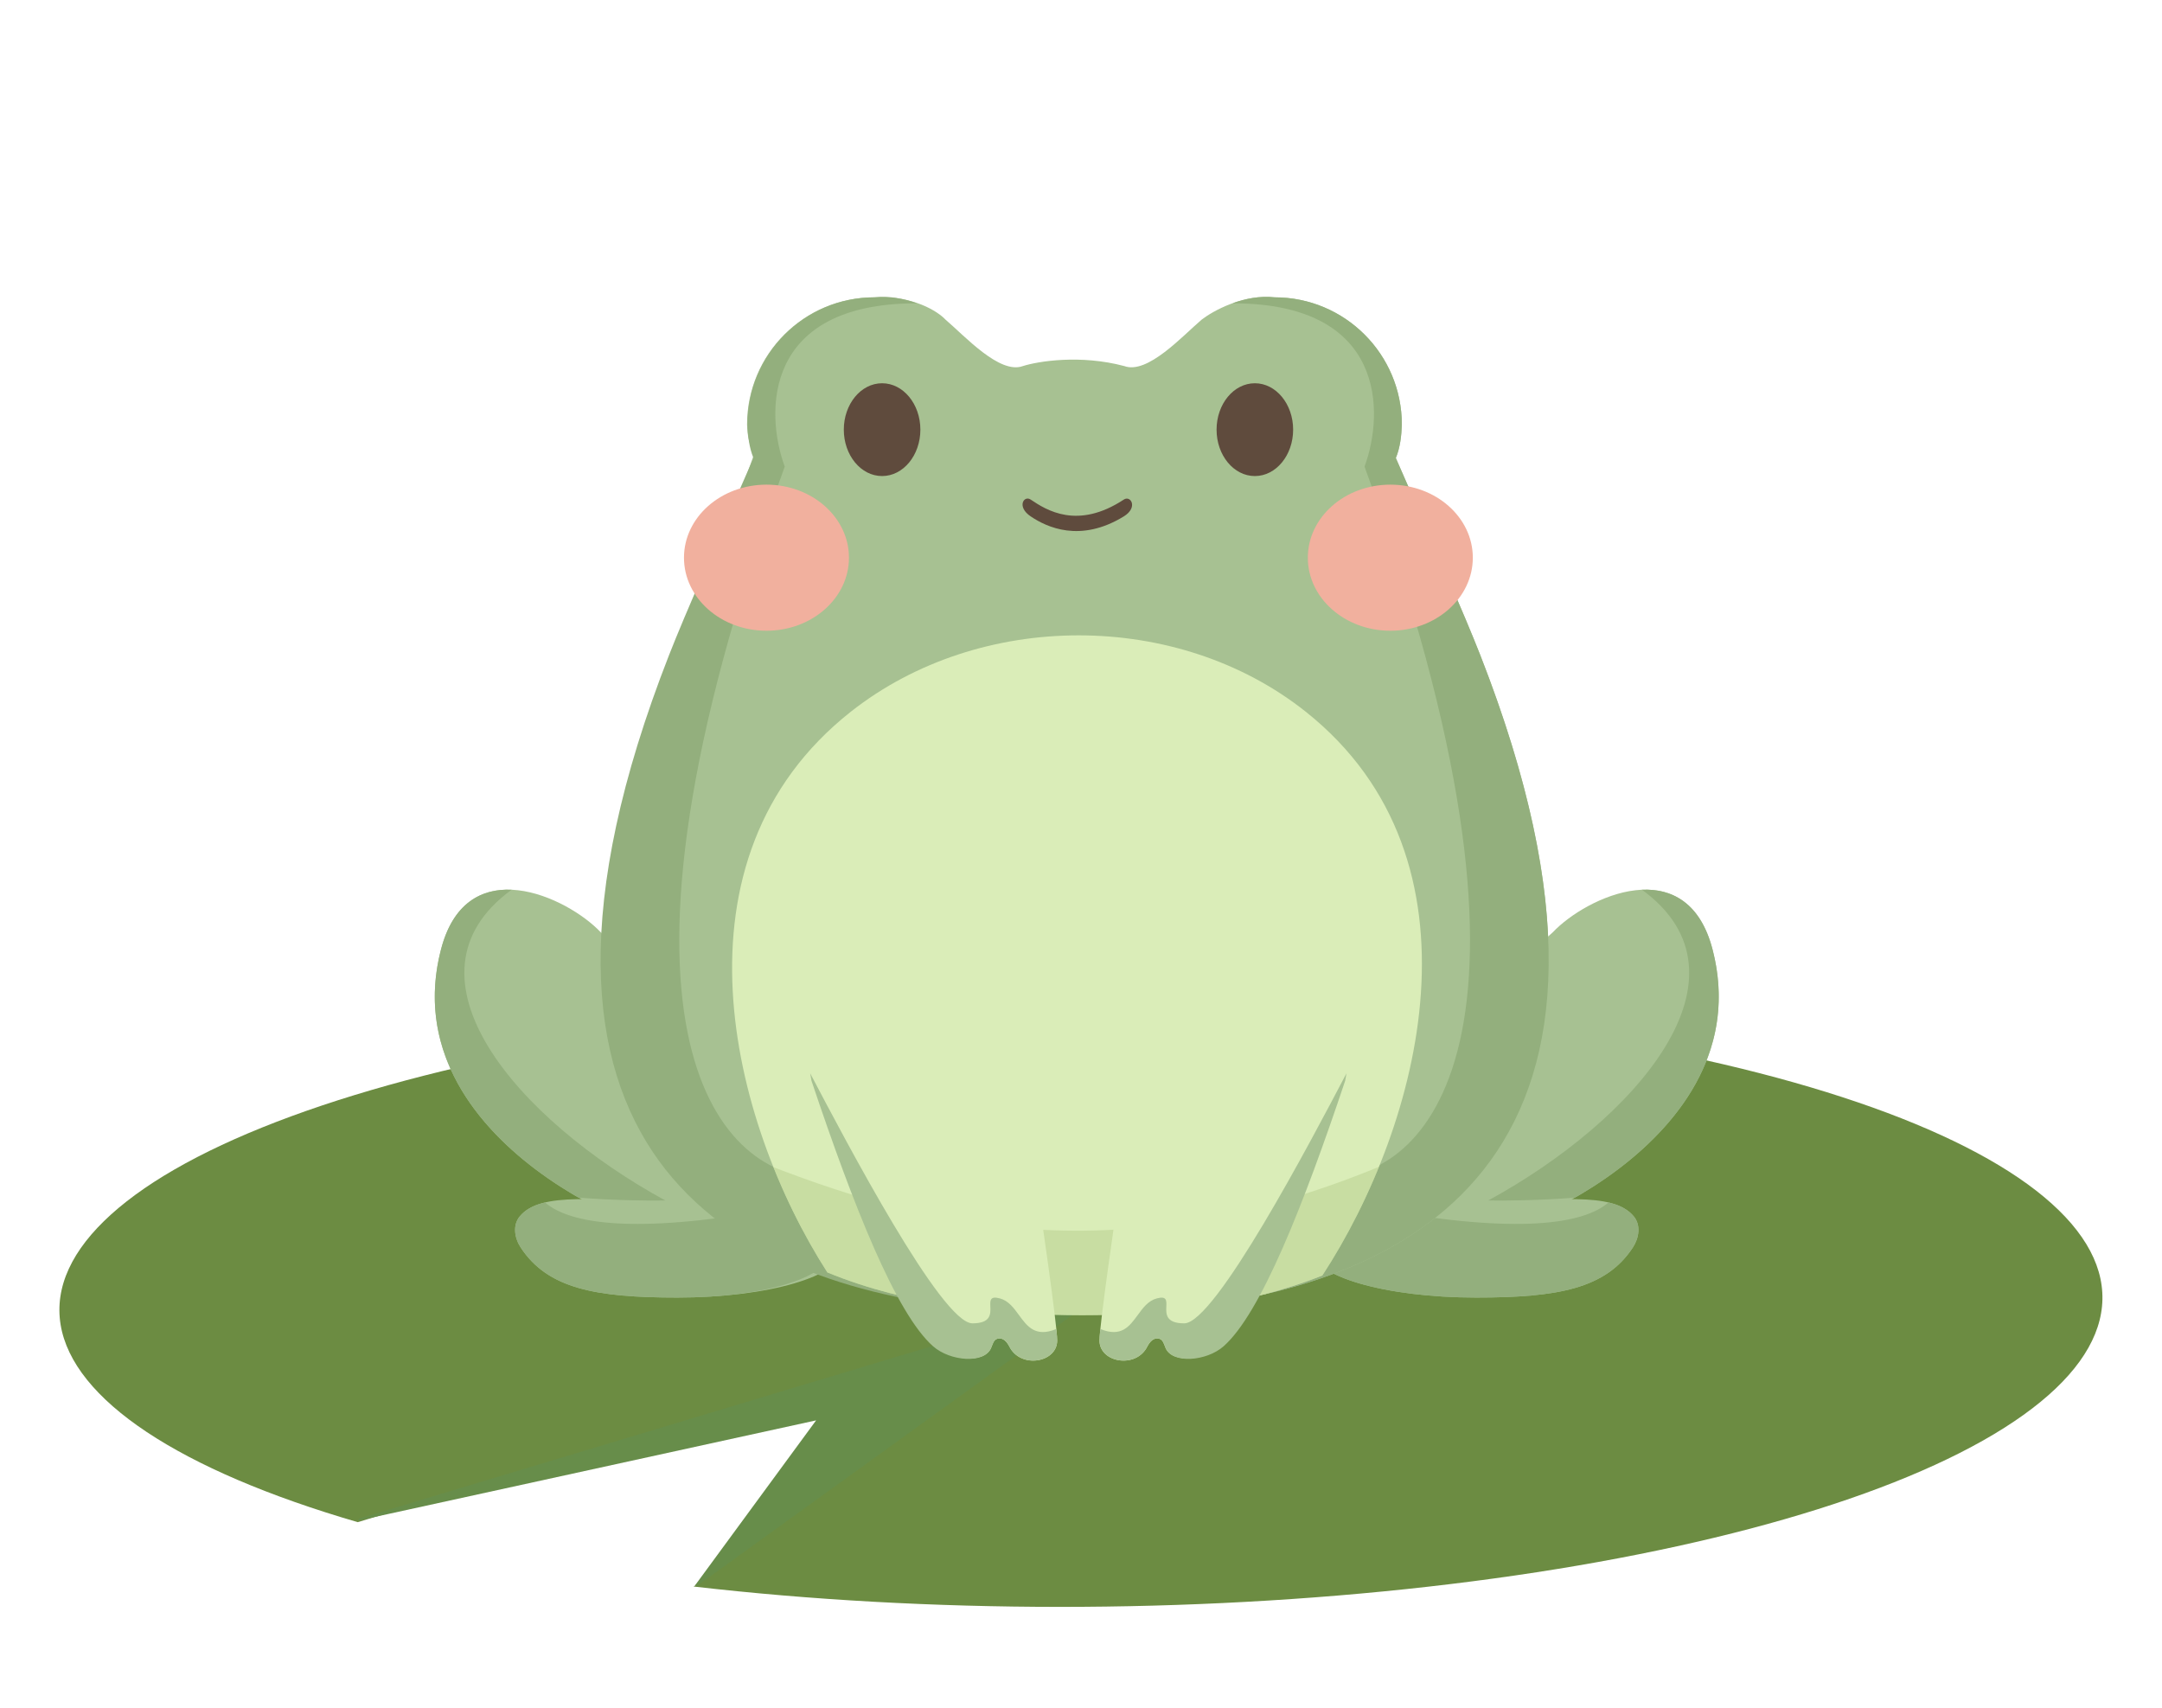 <svg width="1258" height="994" viewBox="0 0 1258 994" fill="none" xmlns="http://www.w3.org/2000/svg">
<path d="M403.572 923.141C539.991 938.903 692.317 938.937 830.969 923.236C969.622 907.536 1084.7 877.222 1153.87 838.18C1223.04 799.139 1241.35 754.157 1205.25 711.969C1169.16 669.781 1081.23 633.399 958.539 609.887C835.85 586.375 687.16 577.411 541.342 584.737C395.524 592.062 262.985 615.154 169.463 649.528C75.941 683.902 28.111 727.105 35.261 770.747C42.41 814.389 104.029 855.355 208.152 885.691L628.953 758.617L403.572 923.141Z" fill="#6C8C42"/>
<path d="M476.054 825.684L208.689 884.191L636.732 755.354L404.917 922.642L476.054 825.684Z" fill="#678D4A" stroke="#678D4A"/>
<path d="M996.487 552.5C981.465 494.486 922.987 521.833 903.487 542.5C822.987 613.5 796.349 709.114 849.487 720.5C870.487 725 1025.49 664.5 996.487 552.5Z" fill="#A7C192"/>
<path d="M762.986 727C762.986 742.464 805.967 755 858.986 755C906.575 755 934.395 749.764 950.079 725.913C953.706 720.399 954.889 712.971 950.722 707.853C938.383 692.701 904.628 699 858.986 699C805.967 699 762.986 711.536 762.986 727Z" fill="#A7C192"/>
<path fill-rule="evenodd" clip-rule="evenodd" d="M955.391 517.698C1024.34 567.905 952.009 651.534 865.986 698.5C874.191 698.713 896.631 698.49 916.456 696.839C963.485 669.895 1014.16 620.763 996.487 552.5C989.47 525.4 972.97 516.927 955.391 517.698Z" fill="#93AF7D"/>
<path fill-rule="evenodd" clip-rule="evenodd" d="M804.301 703.984C883.288 717.936 921.326 712.368 935.939 699.656C942.346 701.157 947.339 703.699 950.722 707.853C954.889 712.971 953.706 720.399 950.079 725.913C934.395 749.764 906.575 755 858.986 755C805.967 755 762.986 742.464 762.986 727C762.986 717.463 779.333 709.04 804.301 703.984Z" fill="#93AF7D"/>
<path d="M256.588 552.5C271.61 494.486 330.088 521.833 349.588 542.5C430.088 613.5 456.726 709.114 403.588 720.5C382.588 725 227.588 664.5 256.588 552.5Z" fill="#A7C192"/>
<path d="M490.089 727C490.089 742.464 447.108 755 394.089 755C346.5 755 318.681 749.764 302.996 725.913C299.37 720.399 298.186 712.971 302.353 707.853C314.692 692.701 348.448 699 394.089 699C447.108 699 490.089 711.536 490.089 727Z" fill="#A7C192"/>
<path fill-rule="evenodd" clip-rule="evenodd" d="M297.684 517.698C228.73 567.905 301.066 651.534 387.089 698.5C378.885 698.713 356.444 698.49 336.62 696.839C289.59 669.895 238.913 620.763 256.588 552.5C263.605 525.4 280.105 516.927 297.684 517.698Z" fill="#93AF7D"/>
<path fill-rule="evenodd" clip-rule="evenodd" d="M447.66 704.18C369.429 717.883 331.68 712.308 317.136 699.656C310.729 701.157 305.736 703.699 302.353 707.853C298.186 712.971 299.37 720.399 302.996 725.913C318.681 749.764 346.5 755 394.089 755C447.108 755 483.986 742.464 483.986 727C483.986 717.585 470.318 709.256 447.66 704.18Z" fill="#93AF7D"/>
<path d="M629.486 764C774.423 764 991.185 713 861.246 381C852.44 358.5 831.685 311 812.185 266.5C814.685 260.5 815.479 253.585 815.685 247C815.685 206.131 782.554 173 741.685 173C723.685 171 705.852 180.833 699.185 186C688.019 195.5 667.685 218 654.185 213C628.585 206.2 604.185 210.167 595.185 213C581.685 218 561.352 195.5 550.185 186C545.685 181.167 531.085 171.8 508.685 173C467.816 173 434.685 206.131 434.685 247C434.886 253.43 435.685 257.5 438.685 264.5C422.685 309.5 405.185 361 390.685 392C261.685 717 484.549 764 629.486 764Z" fill="#A7C192"/>
<path fill-rule="evenodd" clip-rule="evenodd" d="M775.986 685C831.652 683.667 913.186 599.1 793.986 271.5C805.652 239.833 806.286 176.5 717.486 176.5C717.456 176.456 717.425 176.411 717.395 176.366C724.676 173.759 733.162 172.053 741.685 173C782.554 173 815.685 206.131 815.685 247C815.479 253.585 814.685 260.5 812.185 266.5C831.685 311 852.44 358.5 861.246 381C975.403 672.676 821.962 747.466 684.725 761.331C682.309 738.994 683.642 717.401 686.486 701L775.986 685Z" fill="#93AF7D"/>
<path fill-rule="evenodd" clip-rule="evenodd" d="M474.621 685C418.954 683.667 337.421 599.1 456.621 271.5C444.954 239.833 444.321 176.5 533.121 176.5C533.151 176.456 533.181 176.411 533.211 176.366C525.931 173.759 517.445 172.053 508.922 173C468.053 173 434.922 206.131 434.922 247C435.128 253.585 435.922 260.5 438.422 266.5C418.922 311 398.167 358.5 389.361 381C275.204 672.676 428.644 747.466 565.882 761.331C568.298 738.994 566.964 717.401 564.121 701L474.621 685Z" fill="#93AF7D"/>
<ellipse cx="513.261" cy="250" rx="22.275" ry="27" fill="#5F4B3D"/>
<ellipse cx="730.162" cy="250" rx="22.275" ry="27" fill="#5F4B3D"/>
<path d="M653.86 300.5C628.494 316.039 608.975 306.696 599.775 300.5C591.325 294.867 595.844 287.961 599.775 290.72C608.975 296.916 626.994 308.323 653.86 290.72C657.79 287.961 662.494 295.211 653.86 300.5Z" fill="#5F4B3D"/>
<ellipse cx="808.986" cy="324.5" rx="48" ry="42.5" fill="#F1B09E"/>
<ellipse cx="445.986" cy="324.5" rx="48" ry="42.5" fill="#F1B09E"/>
<path fill-rule="evenodd" clip-rule="evenodd" d="M769.426 742.155C724.595 760.06 673.782 765.265 629.914 765.265C583.606 765.265 528.903 759.92 481.418 740.375C425.128 652.641 386.263 499.887 495.118 414.075C570.114 354.954 685.276 354.767 759.964 414.274C868.449 500.708 826.509 654.788 769.426 742.155Z" fill="#DAEDB8"/>
<path fill-rule="evenodd" clip-rule="evenodd" d="M629.914 765.265C673.782 765.265 724.595 760.061 769.426 742.155C781.519 723.646 792.933 702.143 802.381 678.923C650.426 741.588 539.215 713.368 450.034 679.146C459.003 701.541 469.842 722.333 481.418 740.375C528.903 759.921 583.606 765.265 629.914 765.265Z" fill="#B7CF8C" fill-opacity="0.5"/>
<path d="M710.581 780.999C745.582 728.5 764.986 681 792.485 614.5L653.877 674.165C649.244 705.536 639.733 770.958 639.76 780.028C639.798 792.953 661.225 796.617 667.66 783.336C669.945 779.014 672.545 778.353 674.611 778.979C676.86 779.661 677.344 782.401 678.324 784.538C682.51 793.67 703.231 792.024 710.581 780.999Z" fill="#DAEDB8"/>
<path fill-rule="evenodd" clip-rule="evenodd" d="M782.703 628.903C758.253 701.831 733.578 764.246 711.987 783.336C702.064 792.109 682.273 793.663 678.289 784.548C678.092 784.097 677.914 783.62 677.737 783.142C677.066 781.339 676.389 779.519 674.61 778.979C672.545 778.353 669.944 779.014 667.66 783.336C661.225 796.617 639.798 792.953 639.759 780.028C639.756 778.776 639.934 776.45 640.256 773.288C652.402 778.314 657.161 771.805 661.981 765.212C665.029 761.043 668.101 756.841 673.081 755.5C678.898 753.934 678.788 756.673 678.647 760.178C678.472 764.505 678.251 770 689.081 770C706.986 770 762.486 664.5 783.486 624.5L782.703 628.903Z" fill="#A7C192"/>
<path d="M544.317 780.999C509.316 728.5 489.913 681 462.413 614.5L601.021 674.165C605.655 705.536 615.166 770.958 615.139 780.028C615.1 792.953 593.673 796.617 587.238 783.336C584.954 779.014 582.354 778.353 580.288 778.979C578.038 779.661 577.554 782.401 576.575 784.538C572.389 793.67 551.668 792.024 544.317 780.999Z" fill="#DAEDB8"/>
<path fill-rule="evenodd" clip-rule="evenodd" d="M472.195 628.903C496.646 701.831 521.321 764.246 542.912 783.336C552.834 792.109 572.626 793.663 576.609 784.548C576.807 784.097 576.984 783.62 577.162 783.142C577.832 781.339 578.51 779.519 580.288 778.979C582.354 778.353 584.954 779.014 587.238 783.336C593.673 796.617 615.101 792.953 615.139 780.028C615.143 778.776 614.965 776.45 614.643 773.288C602.496 778.314 597.737 771.805 592.917 765.212C589.87 761.043 586.797 756.841 581.817 755.5C576 753.934 576.11 756.673 576.252 760.178C576.426 764.505 576.648 770 565.817 770C547.912 770 492.412 664.5 471.412 624.5L472.195 628.903Z" fill="#A7C192"/>
</svg>
